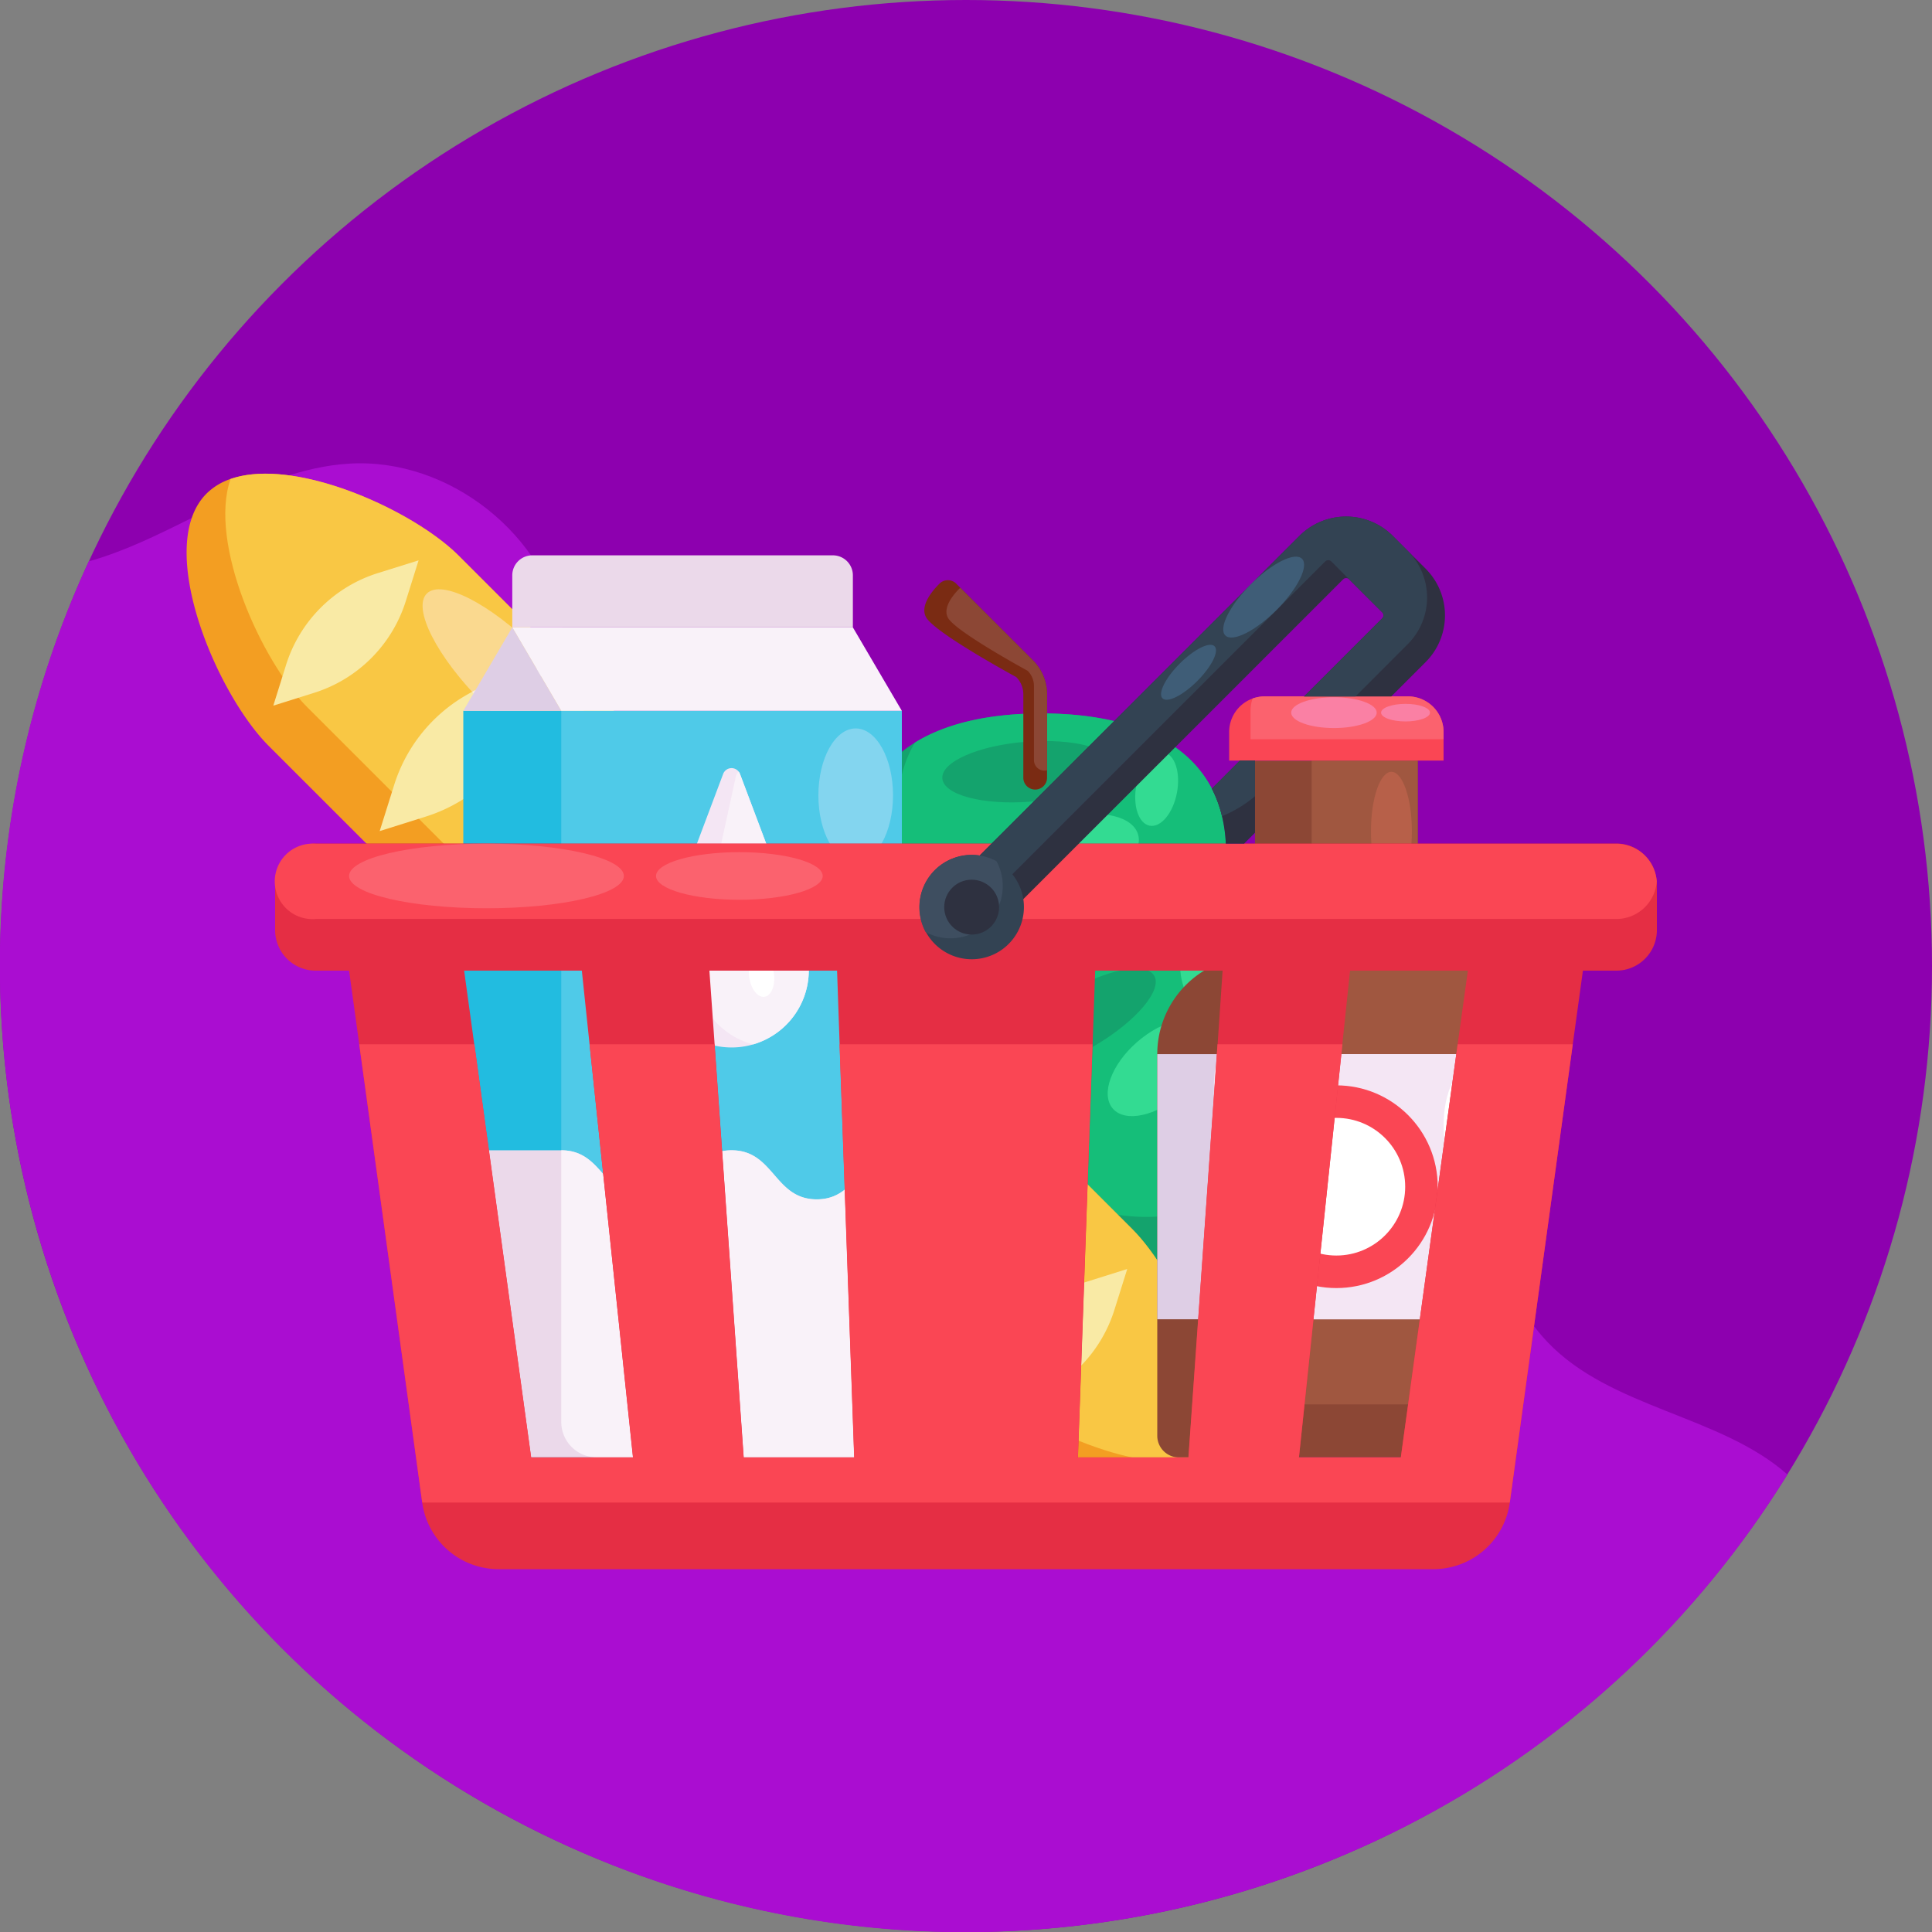 <svg id="Icons" height="512" viewBox="0 0 512 512" width="512" xmlns="http://www.w3.org/2000/svg"><rect x="0" y="0" width="512" height="512" fill="#808080" stroke="none"/><circle cx="256" cy="256" fill="#8d00af" r="256"/><path d="m473.68 390.75c-71.29 115.35-221.33 155.62-341.35 89.39-118.33-65.31-164.69-210.56-108.8-331.37 23.47-6.59 44.35-24.39 69-25.9 26.49-1.64 52.5 19 56.89 45.21 3 17.77-2.95 36.3 1.09 53.87 4.47 19.46 22.12 35.15 42 37.31 7.87.86 16.08-.18 23.55 2.46 11.3 4 18.38 15.41 29.14 20.68 13.09 6.42 28.85 2.51 42.25-3.28s26.49-13.45 41-14.47c25.16-1.75 47.93 17.61 58.25 40.61 7.64 17 10.51 36.8 23.32 50.31 16.76 17.7 45.85 19.43 63.66 35.18z" fill="#aa0dd1"/><g id="Apple"><path d="m324.93 226.05a48.89 48.89 0 1 1 -97.78 0c0-14 5.88-23.42 15.31-29.25 8.76-5.42 20.58-7.73 33.57-7.73 26.97 0 48.9 9.98 48.9 36.98z" fill="#14a36d"/><path d="m324.93 226.05a48.67 48.67 0 0 1 -9.39 28.81 48.9 48.9 0 0 1 -77.71-39.5c0-7.42 1.66-13.57 4.63-18.56 8.76-5.42 20.58-7.73 33.57-7.73 26.97 0 48.9 9.98 48.9 36.98z" fill="#15be79"/><ellipse cx="272.52" cy="204.43" fill="#14a36d" rx="22.83" ry="7.96" transform="matrix(.997 -.078 .078 .997 -15.16 21.95)"/><ellipse cx="285.7" cy="225.54" fill="#33db92" rx="16.43" ry="9.07" transform="matrix(.966 -.259 .259 .966 -48.64 81.63)"/><ellipse cx="306.68" cy="209.06" fill="#33db92" rx="9.91" ry="5.47" transform="matrix(.187 -.982 .982 .187 43.88 471.15)"/><path d="m245.44 163.61c2.37 4.17 23.86 15.81 23.86 15.81a6.44 6.44 0 0 1 1.89 4.58v22.27a3.15 3.15 0 0 0 6.29 0v-22.27a12.74 12.74 0 0 0 -3.73-9l-19.26-19.24-1.07-1.08a3.14 3.14 0 0 0 -4.45 0c-1.23 1.2-5.43 5.62-3.53 8.93z" fill="#7a2b13"/><path d="m251.24 163.76c2.11 3.69 21.09 14 21.09 14a5.69 5.69 0 0 1 1.68 4v19.68a2.77 2.77 0 0 0 2.78 2.78 2.26 2.26 0 0 0 .69-.1v-20.12a12.74 12.74 0 0 0 -3.73-9l-19.26-19.24-.12.11c-1.09 1.06-4.8 4.97-3.13 7.89z" fill="#8c4735"/></g><g id="Apple-2" data-name="Apple"><path d="m342.73 266.38a48.89 48.89 0 0 1 -87.79 43.05c-6.17-12.57-5-23.63.87-33 5.48-8.72 15.07-16 26.74-21.72 24.25-11.9 48.3-12.57 60.18 11.67z" fill="#14a36d"/><path d="m342.73 266.38a48.64 48.64 0 0 1 4.26 30 48.89 48.89 0 0 1 -87.16-1.25c-3.27-6.67-4.49-12.92-4-18.71 5.48-8.72 15.07-16 26.74-21.72 24.23-11.89 48.28-12.56 60.16 11.68z" fill="#15be79"/><ellipse cx="286.16" cy="270.04" fill="#14a36d" rx="22.83" ry="7.96" transform="matrix(.861 -.509 .509 .861 -97.62 183.33)"/><g fill="#33db92"><ellipse cx="307.29" cy="283.19" rx="16.43" ry="9.07" transform="matrix(.753 -.658 .658 .753 -110.44 271.95)"/><ellipse cx="318.87" cy="259.15" rx="5.47" ry="9.91" transform="matrix(.964 -.264 .264 .964 -57.15 93.49)"/></g></g><path d="m121.58 147.28 178.42 178.38c12.16 12.16 26.27 43.48 20.35 60.48a16.65 16.65 0 0 1 -3.88 6.37c-13.96 13.91-52.98-2.51-66.9-16.51l-178.37-178.34c-13.92-13.91-30.39-52.93-16.47-66.85a16.53 16.53 0 0 1 6.37-3.88c7.28-2.54 17.17-1.4 27.06 1.68 13.23 4.12 26.47 11.72 33.42 18.67z" fill="#f39e22"/><path d="m121.58 147.28 178.42 178.38c12.16 12.16 26.27 43.48 20.35 60.48-17 5.93-48.33-8.18-60.5-20.34l-178.41-178.37c-12.17-12.17-26.27-43.51-20.34-60.5 7.28-2.54 17.17-1.4 27.06 1.68 13.23 4.12 26.47 11.72 33.42 18.67z" fill="#f9c744"/><g fill="#f9eaa5"><path d="m163.81 283.43 12.1-3.8a42 42 0 0 0 27.64-27.63l3.8-12.1-12.1 3.8a42 42 0 0 0 -27.65 27.64z"/><path d="m195.4 315 12.1-3.79a42 42 0 0 0 27.64-27.65l3.8-12.1-12.1 3.8a42 42 0 0 0 -27.64 27.64z"/><path d="m227 346.61 12.11-3.79a42 42 0 0 0 27.64-27.64l3.79-12.1-12.1 3.79a42 42 0 0 0 -27.64 27.64z"/><path d="m260.23 374.81 10.7-3.36a37.09 37.09 0 0 0 24.44-24.45l3.36-10.7-10.73 3.37a37.09 37.09 0 0 0 -24.44 24.44z"/><path d="m72.43 187 10.7-3.36a37.13 37.13 0 0 0 24.44-24.44l3.36-10.7-10.71 3.35a37.15 37.15 0 0 0 -24.44 24.45z"/></g><ellipse cx="135.04" cy="179.2" fill="#fad98f" rx="10.02" ry="30.97" transform="matrix(.707 -.707 .707 .707 -87.16 147.97)"/><ellipse cx="175.45" cy="219.62" fill="#fad98f" rx="6.61" ry="20.43" transform="matrix(.707 -.707 .707 .707 -103.9 188.39)"/><path d="m175.75 208.3-.67 2.13-3.12 10a39.25 39.25 0 0 1 -1.36 3.72 42 42 0 0 1 -26.28 23.85l-12.11 3.79 3.8-12.09a41.94 41.94 0 0 1 25.92-27.06c.56-.21 1.14-.4 1.73-.59l9.63-3z" fill="#f9eaa5"/><path d="m144.16 176.71-3.79 12.09a44 44 0 0 1 -2.44 6.11 42 42 0 0 1 -25.21 21.53l-12.1 3.81 3.8-12.11a42 42 0 0 1 27.64-27.64z" fill="#f9eaa5"/><path d="m144.16 176.71-3.79 12.09a44 44 0 0 1 -2.44 6.11 86.32 86.32 0 0 1 -10-8.63c-1-1-1.92-1.95-2.82-2.93a42.09 42.09 0 0 1 6.92-2.85z" fill="#faefdc"/><path d="m175.08 210.43-3.12 10a39.25 39.25 0 0 1 -1.36 3.72 48.57 48.57 0 0 1 -8.67-11.43c.56-.21 1.14-.4 1.73-.59l9.63-3c.6.37 1.19.81 1.79 1.3z" fill="#faefdc"/><path d="m132.15 386.23h97.48a9.38 9.38 0 0 0 9.37-9.37v-188.48h-116.22v188.48a9.38 9.38 0 0 0 9.37 9.37z" fill="#22bce0"/><path d="m148.74 188.38h90.26a0 0 0 0 1 0 0v188.48a9.37 9.37 0 0 1 -9.37 9.37h-71.52a9.37 9.37 0 0 1 -9.37-9.37v-188.48a0 0 0 0 1 0 0z" fill="#4fcae8"/><path d="m135.76 166.26h90.26l12.98 22.12h-90.26z" fill="#f9f2f9"/><path d="m141.06 147.17h79.66a5.3 5.3 0 0 1 5.3 5.3v13.79a0 0 0 0 1 0 0h-90.26a0 0 0 0 1 0 0v-13.79a5.3 5.3 0 0 1 5.3-5.3z" fill="#ebd9ea"/><path d="m239 304.84v72a9.38 9.38 0 0 1 -9.38 9.37h-97.47a9.37 9.37 0 0 1 -9.37-9.37v-72h26c11.28 0 11.28 13 22.56 13s11.28-13 22.57-13 11.28 13 22.56 13 11.25-13 22.53-13z" fill="#ebd9ea"/><path d="m148.74 188.38h-25.96l12.98-22.12z" fill="#decee5"/><path d="m239 304.84v72a9.38 9.38 0 0 1 -9.38 9.37h-71.51a9.38 9.38 0 0 1 -9.37-9.37v-72c11.28 0 11.28 13 22.56 13s11.28-13 22.57-13 11.28 13 22.56 13 11.29-13 22.57-13z" fill="#f9f2f9"/><path d="m199.6 276.77a20 20 0 0 1 -5.73.82 20.46 20.46 0 0 1 -19.65-26.18l17.42-46.3a2.38 2.38 0 0 1 4.46 0l17.42 46.3a20.46 20.46 0 0 1 -13.92 25.36z" fill="#f4e6f4"/><path d="m199.6 276.77a20.48 20.48 0 0 1 -15.13-22.62l10.53-48.34a2.38 2.38 0 0 1 .77-1.31 2.4 2.4 0 0 1 .34.61l17.42 46.3a20.46 20.46 0 0 1 -13.93 25.36z" fill="#f9f2f9"/><ellipse cx="199.2" cy="239.12" fill="#fff" rx="5.08" ry="9.1" transform="matrix(.991 -.132 .132 .991 -29.74 28.3)"/><ellipse cx="201.79" cy="258.63" fill="#fff" rx="3.3" ry="5.74" transform="matrix(.991 -.132 .132 .991 -32.29 28.81)"/><ellipse cx="226.77" cy="210.77" fill="#83d5ef" rx="9.89" ry="17.73"/><ellipse cx="226.77" cy="246.89" fill="#83d5ef" rx="7.24" ry="12.99"/><path d="m401.62 279.36v101.12a5.75 5.75 0 0 1 -5.75 5.75h-83.43a5.74 5.74 0 0 1 -5.75-5.75v-101.12a25.9 25.9 0 0 1 14.67-23.36 20.29 20.29 0 0 0 11.22-18.37v-36.04h43.14v36.06a20.3 20.3 0 0 0 11.28 18.35 25.92 25.92 0 0 1 14.62 23.36z" fill="#8c4735"/><path d="m401.62 279.36v92.82h-57.35a22.56 22.56 0 0 1 -22.57-22.56v-62.16a25.91 25.91 0 0 1 14.66-23.34 20.3 20.3 0 0 0 11.24-18.37v-44.16h28.12v36.06a20.3 20.3 0 0 0 11.28 18.35 25.92 25.92 0 0 1 14.62 23.36z" fill="#a05740"/><ellipse cx="368.74" cy="220.29" fill="#b76049" rx="5.42" ry="15.75"/><ellipse cx="368.74" cy="246.67" fill="#b76049" rx="3.1" ry="9"/><path d="m306.69 279.36h94.93v70.26h-94.93z" fill="#decee5"/><path d="m323 279.36a25.84 25.84 0 0 0 -1.31 8.1v62.16h79.92v-70.26z" fill="#f4e6f4"/><ellipse cx="390.13" cy="298.22" fill="#fff" rx="7.56" ry="15.75"/><ellipse cx="390.13" cy="328.84" fill="#fff" rx="5.33" ry="11.44"/><circle cx="354.15" cy="314.49" fill="#fa4654" r="26.86"/><circle cx="354.15" cy="314.49" fill="#fff" r="18.24"/><path d="m382.56 194v7.57h-56.82v-7.57a9.43 9.43 0 0 1 9.47-9.45h37.89a9.45 9.45 0 0 1 9.46 9.45z" fill="#fa4654"/><path d="m382.56 194v1.9h-51.15v-7.56a9.37 9.37 0 0 1 .56-3.23 9.47 9.47 0 0 1 3.24-.56h37.89a9.45 9.45 0 0 1 9.46 9.45z" fill="#fb626e"/><ellipse cx="353.51" cy="188.86" fill="#fa80a4" rx="11.33" ry="4.08"/><ellipse cx="372.48" cy="188.86" fill="#fa80a4" rx="6.48" ry="2.33"/><path d="m439.09 234.33v12.16a10.74 10.74 0 0 1 -10.74 10.74h-344.7a10.74 10.74 0 0 1 -10.74-10.74v-12.16c0-.27 0-.53 0-.79a10.74 10.74 0 0 1 10.71-10h344.7a10.74 10.74 0 0 1 10.71 10c.05.26.06.52.06.79z" fill="#e52e44"/><path d="m439.06 233.54a10.74 10.74 0 0 1 -10.71 10h-344.7a10 10 0 1 1 0-19.93h344.7a10.74 10.74 0 0 1 10.71 9.93z" fill="#fa4654"/><path d="m419.49 257.23-2.69 19.51-16.69 121.44a20.45 20.45 0 0 1 -20.26 17.67h-247.7a20.45 20.45 0 0 1 -20.26-17.67l-16.69-121.44-2.69-19.51h30.49l2.68 19.51 15.06 109.49h27l-11.5-109.49-2.05-19.51h33.81l1.38 19.51 7.71 109.49h29.3l-3.88-109.49-.68-19.51h68.4l-.68 19.51-3.88 109.49h29.3l7.71-109.49 1.32-19.51h33.78l-2.05 19.51-11.5 109.49h27l15.06-109.49 2.71-19.51z" fill="#e52e44"/><path d="m416.8 276.74-16.69 121.44h-288.22l-16.69-121.44h30.52l15.05 109.49h27l-11.53-109.49h33.11l7.71 109.49h29.3l-3.88-109.49h67.04l-3.88 109.49h29.3l7.71-109.49h33.11l-11.53 109.49h27l15.06-109.49z" fill="#fa4654"/><ellipse cx="128.92" cy="232.14" fill="#fb626e" rx="36.41" ry="8.56"/><ellipse cx="195.94" cy="232.14" fill="#fb626e" rx="22.09" ry="6.31"/><path d="m332.59 201.58v19.11l-2.89 2.89h-4.85a38.65 38.65 0 0 0 -1-7.24 32.42 32.42 0 0 0 -2.69-7.34l7.41-7.42z" fill="#2e3140"/><path d="m377.85 175.42-9.14 9.14h-23.12l20.7-20.7a1.12 1.12 0 0 0 0-1.59l-4.75-4.74-4-4a1.12 1.12 0 0 0 -1.59 0l-92.67 92.66a8.18 8.18 0 0 1 -11.56 0 7.88 7.88 0 0 1 -1.86-2.88 8.14 8.14 0 0 1 1.86-8.69l92.66-92.62a17.5 17.5 0 0 1 24.71 0l4 4 .12.12 4.63 4.62a17.5 17.5 0 0 1 .01 24.68z" fill="#2e3140"/><path d="m332.59 201.58v9.42a32.6 32.6 0 0 1 -8.75 5.3 32.42 32.42 0 0 0 -2.69-7.34l7.41-7.42z" fill="#334353"/><path d="m373.1 170.68-13.87 13.88h-13.64l20.7-20.7a1.12 1.12 0 0 0 0-1.59l-4.75-4.74-4-4-4.74-4.76a1.14 1.14 0 0 0 -1.59 0l-92.67 92.67a8.15 8.15 0 0 1 -8.68 1.87 8.14 8.14 0 0 1 1.86-8.69l92.66-92.62a17.5 17.5 0 0 1 24.71 0l4 4 .12.12a17.49 17.49 0 0 1 -.11 24.56z" fill="#334353"/><ellipse cx="334.94" cy="158.22" fill="#3f5d77" rx="14.37" ry="4.82" transform="matrix(.707 -.707 .707 .707 -13.78 283.18)"/><ellipse cx="315.02" cy="178.15" fill="#3f5d77" rx="9.76" ry="3.28" transform="matrix(.707 -.707 .707 .707 -33.7 274.93)"/><path d="m271.35 240.4a13.83 13.83 0 1 1 -7.28-12.2 13.82 13.82 0 0 1 7.28 12.2z" fill="#334353"/><path d="m265.74 234.79a13.86 13.86 0 0 1 -20.44 12.21 13.86 13.86 0 0 1 18.77-18.78 13.65 13.65 0 0 1 1.67 6.57z" fill="#3e4e60"/><circle cx="257.5" cy="240.4" fill="#2e3140" r="7.27"/></svg>